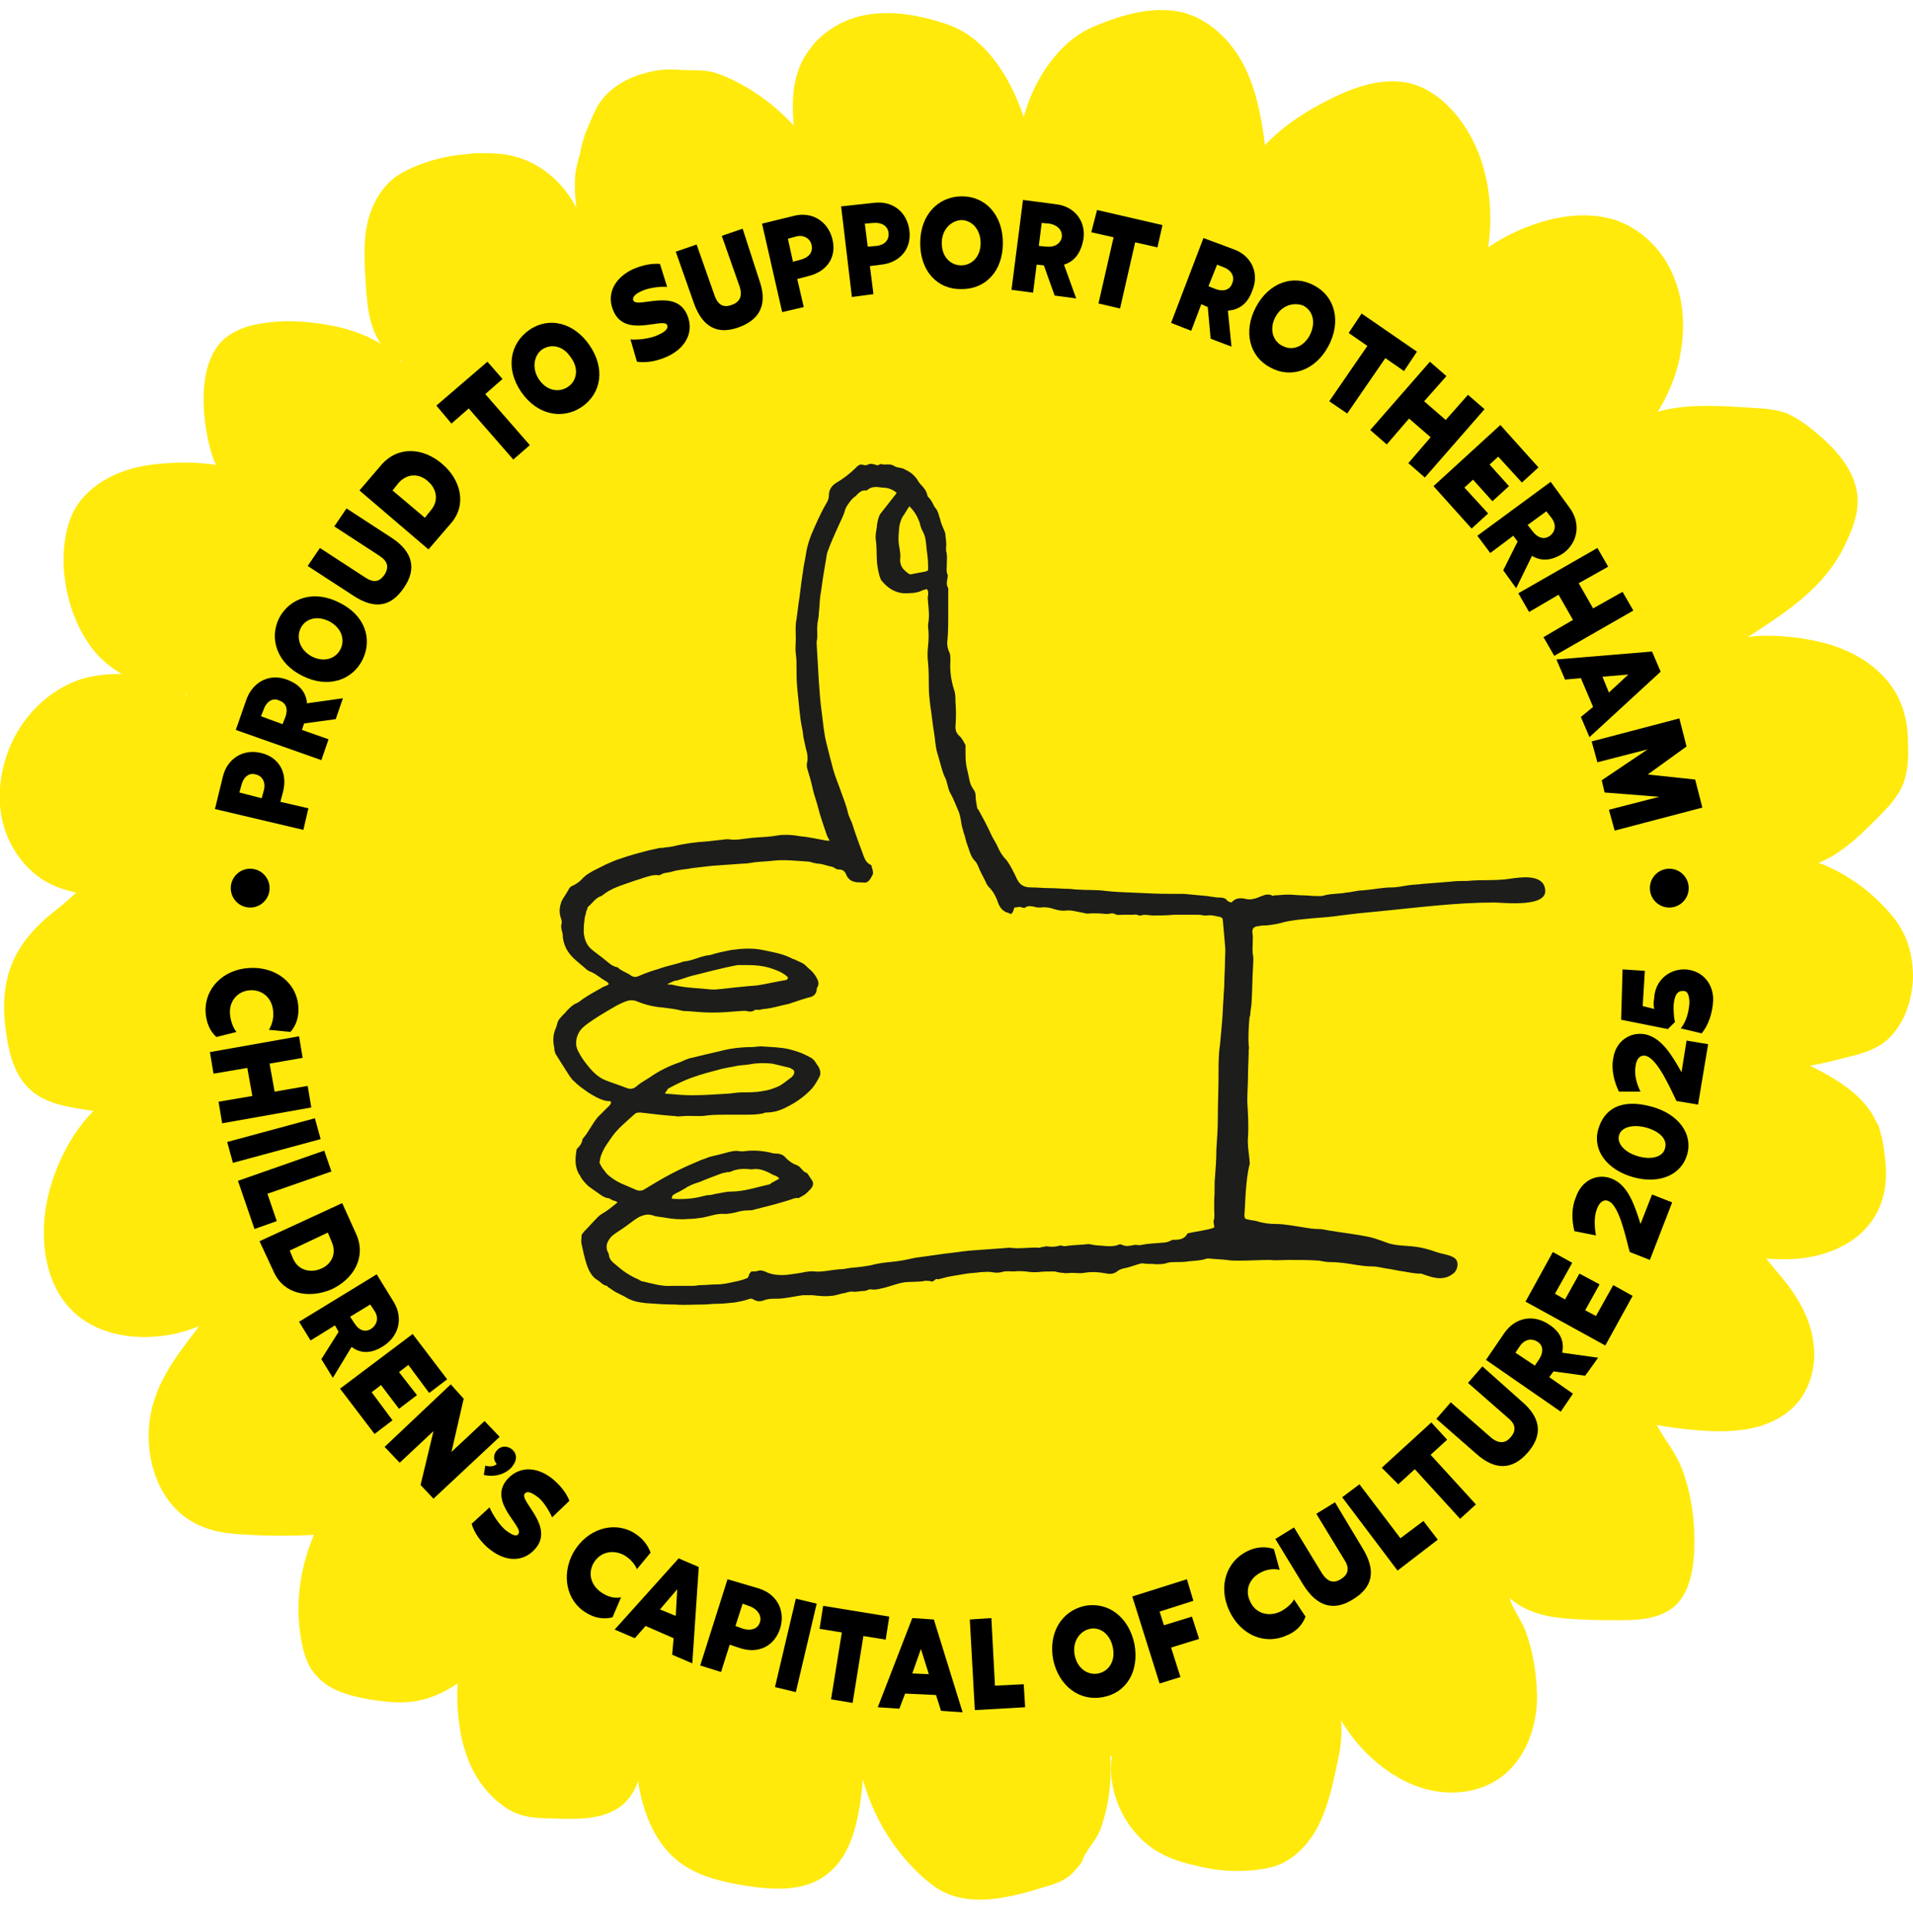 <?xml version="1.0" encoding="utf-8"?>
<!-- Generator: Adobe Illustrator 26.5.0, SVG Export Plug-In . SVG Version: 6.00 Build 0)  -->
<svg version="1.1" id="Layer_2_00000055676848613773464300000016378606585810429090_"
	 xmlns="http://www.w3.org/2000/svg" xmlns:xlink="http://www.w3.org/1999/xlink" x="0px" y="0px" viewBox="0 0 266.1 268.7"
	 style="enable-background:new 0 0 266.1 268.7;" xml:space="preserve">
<style type="text/css">
	.st0{fill:#FFEA0C;}
	.st1{enable-background:new    ;}
	.st2{fill:#1D1D1B;}
</style>
<g id="Layer_1-2">
	<g>
		<g>
			<path class="st0" d="M81.1,19.6c0.1-0.3,0.2-0.7,0.3-1c0.9-2,1.4-3.9,3-5.5c1.5-1.5,3.5-2.5,5.6-3c1.4-0.4,2.9-0.5,4.3-0.4
				s2.8,0,4.2,0.2c1.2,0.2,2.3,0.7,3.4,1.2c5.8,2.8,10.6,7.7,13.4,13.6c0.5,1,0.9,2,0.8,3.1c-0.1,1.4-0.9,2.6-1.7,3.7
				c-1.2,1.7-2.6,3.5-4.5,4.4c-1.7,0.8-3.6,1-5.4,1.1c-4.1,0.3-8.3,0.6-12.4,0.8c-2.4,0.2-6,1-8.2-0.4s-3.1-5.2-3.6-7.7
				C80,28,79.9,26.2,80,24.5c0.1-1.1,0.4-2.2,0.7-3.2C80.8,20.8,80.9,20.2,81.1,19.6L81.1,19.6z"/>
			<path class="st0" d="M112.1,7.6c0.6-0.9,1.2-1.7,2.1-2.5c1.7-1.5,3.9-2.6,6.1-3c3.7-0.7,7.6,0,11.2,1.2
				c5.4,1.7,8.8,7.1,10.7,12.4c1.6,4.5,2.4,9.9-0.5,13.6c-2.9,3.8-8.3,4.3-13.1,4.2c-2.4-0.1-4.7-0.3-7.1-0.6
				c-4.9-0.7-8.9-2.5-9.9-7.7C110.7,19.3,108.9,12.7,112.1,7.6L112.1,7.6z"/>
			<path class="st0" d="M150.9,4.3c1.3-0.7,2.7-1.2,4.1-1.7c3-1,6.3-1.6,9.4-0.9c3.6,0.9,6.5,3.6,8.3,6.8s2.6,6.9,3.1,10.5
				c0.6,3.9,0.6,8.4-2.3,11.1c-1.9,1.8-4.8,2.3-7.4,2.5c-3.6,0.3-7.3,0.4-10.9,0.3c-5.5-0.3-13.1-4.6-13.4-10.8
				C141.3,15.6,145.3,7.4,150.9,4.3L150.9,4.3z"/>
			<path class="st0" d="M175.3,20.9c2.7-3.1,6.2-5.4,9.9-7.2c3.4-1.7,7.3-3,11-2.1c2.7,0.7,5,2.6,6.7,4.8c3.1,4,4.4,9,4.4,14
				s-1.4,9.9-3.4,14.5c-0.4,0.8-0.8,1.6-1.4,2.2c-0.6,0.5-1.3,0.8-2,1.1c-2.2,0.9-4.4,1.8-6.8,2.2c-4.6,0.7-9.3-0.8-13-3.5
				c-3.8-2.7-6.7-6.4-9-10.3C168.6,31.3,171.5,25.1,175.3,20.9L175.3,20.9z"/>
			<path class="st0" d="M214,31c3.4-1.1,7.2-1.5,10.7-0.4c3.8,1.3,6.8,4.4,8.2,8.1c1.5,3.7,1.5,7.9,0.6,11.7
				c-1.6,6.5-6.1,12.4-12.2,15.2c-6.1,2.8-13.7,2.2-19.2-1.7c-2.1-1.5-3.8-3.4-5.2-5.5c-1.1-1.6-2-3.3-2.5-5.2
				c-0.7-2.7-0.4-6.1,1.2-8.5c1.1-1.7,3-2.6,4.4-4.1C203.9,36.3,208.3,32.8,214,31L214,31z"/>
			<path class="st0" d="M243.6,56.7c1.7,0.1,3.4,0.2,5,0.8c1.1,0.5,2.2,1.2,3.2,2c3.3,2.6,6.6,6,6.6,10.2c0,1.9-0.7,3.8-1.5,5.5
				c-2.5,5.7-7.1,9-12.1,12.3c-2.6,1.8-5.3,3-8.5,2.9c-3.1,0-6.5-0.5-8.8-2.6c-1.7-1.6-2.6-3.8-3.4-6c-0.7-1.9-1.4-3.8-1.8-5.7
				c-0.9-4.7,0.3-12.5,3.8-16.2C230,55.6,238.3,56.4,243.6,56.7L243.6,56.7z"/>
			<path class="st0" d="M252.9,89.2c5.1,1.1,10,4.2,11.7,9.1c0.6,1.6,0.8,3.4,0.8,5.1c0.1,1.9,0,3.9-0.7,5.7
				c-0.8,1.9-2.3,3.4-3.7,4.8c-2.6,2.6-5.5,5.4-9,6.4c-1.7,0.5-3.5,0.6-5.3,0.8c-3.8,0.2-8,0.3-10.8-2.2c-2.2-1.9-3-5-3.4-7.9
				c-0.7-4.8-0.8-9.7-0.3-14.5c0.4-3.2,4.2-5.5,7-6.8C242.8,87.8,248.9,88.3,252.9,89.2L252.9,89.2z"/>
			<path class="st0" d="M261.5,125.5c1.2,1.2,2.4,2.5,3.2,4.1c1,1.9,1.4,4.1,1.4,6.3c-0.1,3.6-1.5,7.2-4.2,9.2
				c-1.5,1-3.2,1.5-4.9,1.9c-3.5,0.9-7.2,1.9-10.8,1.2c-5.8-1.1-10.3-6.3-12.7-12.2c-1.1-2.7-1.8-5.8-1.1-8.7c0.7-3,2.9-5.5,5.4-6.8
				C245.8,116.4,255.4,119.4,261.5,125.5L261.5,125.5z"/>
			<path class="st0" d="M261.5,157.2c0.3,1,0.5,2,0.6,3c0.3,2,0.4,4-0.1,6c-1.6,6.4-8,8.9-13.6,8.9c-2.3,0-4.6-0.1-6.7-1
				c-3.1-1.3-5.4-4-7.1-7c-1.6-2.8-2.8-6-2.6-9.3c0.4-6.4,7.2-13.6,13.6-12.6c2,0.3,4,1.9,5.8,2.8c3.8,1.9,7.8,4.1,9.6,8
				C261.2,156.3,261.4,156.7,261.5,157.2L261.5,157.2z"/>
			<path class="st0" d="M252.3,187.2c0.3,2.8-0.5,5.8-2.3,7.9c-1.8,2.1-4.6,3.3-7.4,3.7s-5.6,0.2-8.4-0.1c-2.4-0.3-4.7-0.6-7-1.4
				s-4.3-2.3-5.4-4.4c-1.2-2.1-1.2-4.6-1.2-7.1c0-2.8,0.2-5.7,1.4-8.2c2.4-5,9.4-8.6,14.9-8.6c4.8,0,7.7,4.9,10.5,8.1
				C249.9,180,252,183.4,252.3,187.2L252.3,187.2z"/>
			<path class="st0" d="M235.6,216.6c-0.2,2.4-0.8,5-2.5,6.6c-1.9,1.8-4.8,2.1-7.5,2.1c-1.8,0-3.7,0-5.5-0.1c-3-0.1-6.1-0.4-8.6-1.9
				c-5-2.9-6.5-9.6-5.4-15.3c0.3-1.4,0.7-2.9,1.6-4.1c1.6-2.3,4.5-3.7,7.1-4.2c2.9-0.6,5.5-2.1,8.2-3.1c1.6-0.6,3.3-1.1,4.8-0.7
				c2.2,0.7,2.7,2.6,3.9,4.3c1,1.5,1.9,2.9,2.5,4.7C235.5,208.7,235.9,212.8,235.6,216.6z"/>
			<path class="st0" d="M213.8,235.5c0.1,4.4-1.5,9.1-5.1,11.7c-2.8,2-6.5,2.5-9.9,1.7s-6.4-2.8-8.8-5.2c-1.2-1.2-2.2-2.5-3.1-3.9
				c-1-1.6-1.8-2-3.2-3.1c-0.5-0.4-1-0.8-1.2-1.3c-0.2-0.4-0.1-0.9-0.1-1.3c0.1-1.2,0.3-2.4,1-3.4c0.5-0.7,1.2-1.2,1.5-2
				s0.2-1.7,0.6-2.5c0.8-1.8,2-3.5,3.6-4.7c2-1.4,4.3-2.1,6.7-2.4c2.4-0.3,5,0.1,7.3-0.5c0.9-0.2,1.8-0.6,2.7-0.7
				c0.5-0.1,1-0.1,1.5,0.1c0.3,0.1,0.5,0.3,0.8,0.6c1.4,1.4,1.5,2.8,2.2,4.5c0.6,1.3,1.4,2.4,1.9,3.7
				C213.2,229.5,213.7,232.5,213.8,235.5z"/>
			<path class="st0" d="M66.7,21.3c-0.4,0-0.9,0-1.4,0.1c-3.2,0.2-6.7,1.1-9.5,2.7c-2.5,1.4-4.1,4.2-4.7,7s-0.4,5.8-0.2,8.7
				c0.2,3.2,0.6,6.6,2.8,8.9c2.3,2.4,6.1,2.8,9.5,3c3.1,0.2,6.5,0.3,8.9-1.6c1.2-1,1.6-2.4,2.6-3.4c1.2-1.2,2.9-1.5,4.2-2.7
				c3.6-3.4,3.4-10.2,1.6-14.4c-1.8-4.1-5.6-7.4-10.1-8.1C69.2,21.3,67.9,21.3,66.7,21.3L66.7,21.3z"/>
			<path class="st0" d="M47.2,45.5c-3.5-0.8-7-1-9.5-0.7c-1.9,0.2-3.9,0.6-5.5,1.6c-5,2.9-4.2,11.6-2.9,16.2
				c0.3,1.1,0.7,2.1,1.3,3.1c0.7,1.1,1.7,1.9,2.7,2.7c2.2,1.9,4.7,3.8,7.6,4c3.1,0.2,8-1.7,10-4.1c1.8-2.1,2.5-5,3.7-7.5
				c0.8-1.8,2.6-3.8,2.6-5.8C57.4,49.7,52.5,46.8,47.2,45.5L47.2,45.5z"/>
			<path class="st0" d="M19.9,64.8C24.5,64,32.4,63.9,36,67c5.7,4.8,5,15.5,2.1,21.6c-2.1,4.2-6.2,7.7-10.9,8
				c-2.2,0.1-4.3-0.4-6.4-1.1c-2.4-0.8-4.6-2-6.5-3.7c-4.8-4.5-6.8-13.5-4.5-19.7c1.4-3.8,5.3-6.2,9.2-7.1
				C19.4,64.9,19.6,64.9,19.9,64.8L19.9,64.8z"/>
			<path class="st0" d="M4.1,99.4c-1.2,1.4-2.2,3.1-2.9,4.9c-1.2,3.1-1.6,6.5-0.9,9.7s2.6,6.2,5.3,8.1c3.7,2.5,8.5,2.6,13,2.6
				c1.8,0,3.6,0,5.3-0.7c3.1-1.2,4.9-4.4,6.1-7.6c1.4-3.8,2.2-7.9,1.3-11.8c-2.1-8.9-11.7-12.5-19.9-10.2C8.6,95.3,6,97.1,4.1,99.4
				L4.1,99.4z"/>
			<path class="st0" d="M1.3,135c-0.9,2.9-0.9,5.9-0.4,8.9c0.4,2.8,1.2,5.8,3.4,7.7c2,1.8,4.9,2.3,7.5,2.7l6.4,1
				c2.2,0.4,4.6,0.7,6.7-0.1c3.2-1.3,4.7-4.9,5.3-8.3c0.6-3.4,0.1-6.8,0.9-10.1c0.7-3.2-1.5-4.7-3.4-7.1c-1.2-1.5-1.9-3.4-3.1-4.9
				c-1.7-2.2-4.5-3.6-7.3-3.6c-4.2-0.1-6.2,2.7-9.2,5.1C5.1,128.6,2.5,131.3,1.3,135L1.3,135z"/>
			<path class="st0" d="M6.1,171.4c0,3.8,1,7.7,3.6,10.5c3.8,4.1,10.3,4.8,15.7,3.3c3.1-0.9,6.1-2.4,8.3-4.8s3.6-5.6,3.3-8.9
				c-0.2-2.3-1.2-4.5-2.4-6.5c-3.1-5.1-7.7-9.5-13.2-11.9c-3.1-1.3-4.8-2-7.4,0.4c-2.3,2.1-4.1,4.6-5.4,7.4
				C7,164.3,6.1,167.8,6.1,171.4L6.1,171.4z"/>
			<path class="st0" d="M21.1,196c-1.4,6,0.7,13.2,6.2,15.9c2.1,1.1,4.5,1.4,6.9,1.5c3.3,0.2,6.6,0.2,9.9,0c1.8-0.1,3.6-0.3,5.2-1.2
				c3.6-1.9,4.8-6.7,3.9-10.7s-3.5-7.3-6-10.5c-1.7-2.2-3.4-4.3-5.3-6.2c-2-2-4.5-4.1-7.2-5.3s-3.5-0.3-4.9,1.9
				C26.7,186.3,22.5,190,21.1,196L21.1,196z"/>
			<path class="st0" d="M41.8,227.4c0.3,2,0.8,4.1,2.2,5.6c1.8,2.1,4.6,2.8,7.3,3.3c2,0.3,4.1,0.6,6.2,0.3c3.6-0.5,6.7-2.6,9.3-5.1
				c3.4-3.4,5.9-8.2,5.1-13c-0.7-4.1-3.7-7.3-7.3-9.2c-3.9-2-7.3-4.1-11.8-4.5c-1.4-0.1-2.8-0.2-4.1,0.3c-3.2,1.4-4.2,6.1-5.3,9
				C41.7,218.4,41.1,223,41.8,227.4L41.8,227.4z"/>
			<path class="st0" d="M64.4,242.5c0.1,0.2,0.1,0.4,0.2,0.6c0.8,3,2.6,5.9,5.1,7.8c2.7,2.1,5,1.9,8.2,2s6.8,0,9.1-2.3
				c2.1-2.1,2.4-5.3,2.6-8.3c0.2-3.6,0.4-7.4-1.3-10.6c-1.7-3.2-5-5.2-8.4-6.5c-4.4-1.7-10.2-2.2-13.7,1.6
				C62.9,230.3,63.3,238.1,64.4,242.5L64.4,242.5z"/>
			<path class="st0" d="M150.5,258.9c-0.6,0.8-1.3,1.7-2.1,2.2c-0.8,0.6-1.8,0.9-2.8,1.2c-4.8,1.5-10.3,3-14.7,0.6
				c-1.1-0.6-2-1.4-2.9-2.2c-4.7-4.4-7.9-10.5-8.7-17c-0.1-1.1-0.2-2.2,0.2-3.2c0.5-1.3,1.7-2.2,2.8-3c1.7-1.3,3.5-2.6,5.6-2.9
				c1.8-0.3,3.7,0.1,5.5,0.5c4,1,8.1,1.9,12.1,2.9c2.4,0.6,6.1,0.8,7.7,2.8s1.4,5.9,1.1,8.4c-0.2,1.7-0.6,3.4-1.2,5.1
				S150.9,257.4,150.5,258.9L150.5,258.9z"/>
			<path class="st0" d="M114.8,260.8c-3.1,2.3-7.4,2-11.2,1.4c-3-0.5-6.1-1.2-8.6-2.9c-4.7-3.2-6.3-9.4-6.6-15
				c-0.2-4.7,0.6-10.1,4.5-12.9c3.9-2.7,9.2-1.7,13.7-0.1c2.2,0.8,4.4,1.7,6.6,2.7c4.5,2.1,7.8,5.1,7.2,10.2
				C119.7,249.7,119.7,257.3,114.8,260.8L114.8,260.8z"/>
			<path class="st0" d="M165.4,259.2c0.4,0.1,0.9,0.2,1.3,0.3c3.1,0.8,6.8,0.9,9.9,0.2c2.8-0.6,5.1-2.8,6.5-5.3
				c1.4-2.5,2.1-5.4,2.7-8.2c0.7-3.1,1.4-6.5,0-9.3c-1.5-3-5-4.5-8.1-5.7c-2.9-1.1-6.1-2.2-9-1.1c-1.5,0.5-2.2,1.8-3.5,2.5
				c-1.4,0.8-3.3,0.6-4.8,1.3c-4.4,2.2-6.2,8.8-5.8,13.3c0.5,4.5,3.2,8.7,7.2,10.7C163,258.5,164.2,258.9,165.4,259.2L165.4,259.2z"
				/>
		</g>
		<circle class="st0" cx="133.4" cy="132.9" r="113.3"/>
		<g>
			<g class="st1">
				<path d="M31,108c0.6-2.5,2.8-3.9,5.3-3.3c2.5,0.6,3.7,2.7,3.1,5.3l-0.4,1.5l3.9,0.9l-0.7,3l-12.3-2.9L31,108z M33.6,109.1
					l-0.3,1.1l3.1,0.8l0.3-1.1c0.3-1.1-0.2-2-1.1-2.2C34.7,107.4,33.9,108,33.6,109.1z"/>
			</g>
			<g class="st1">
				<path d="M42.7,97.8l5-0.7l-1,2.9l-4.4,0.6l-0.3,0.9l3.7,1.3l-1,2.9l-11.9-4.2l1.5-4.3c0.9-2.4,3.2-3.6,5.6-2.7
					C41.8,95.2,42.6,96.4,42.7,97.8z M36.7,98.6l-0.4,1l3,1.1l0.4-1c0.4-1.1,0.1-2-0.9-2.3C38,97,37.1,97.5,36.7,98.6z"/>
			</g>
			<g class="st1">
				<path d="M42.1,94c-3.5-1.7-4.7-5.1-3.3-8c1.5-2.9,4.9-4,8.4-2.2c3.5,1.7,4.7,5,3.2,8C48.9,94.7,45.5,95.7,42.1,94z M43.4,91.3
					c1.8,0.9,3.4,0.2,4-1.1c0.6-1.3,0.1-2.9-1.6-3.8c-1.8-0.9-3.4-0.3-4,1C41.2,88.7,41.7,90.4,43.4,91.3z"/>
			</g>
			<g class="st1">
				<path d="M54.5,74.8c2.9,1.9,3.5,4.3,1.7,6.9c-1.8,2.7-4.1,3.1-7.1,1.1l-6.3-4.1l1.7-2.5l6.3,4.1c1.2,0.8,2,0.6,2.7-0.4
					c0.6-1,0.5-1.8-0.7-2.6l-6.3-4.1l1.7-2.5L54.5,74.8z"/>
			</g>
			<g class="st1">
				<path d="M62.7,72.8l-3.1,3.6L50,68.2l3-3.5c2.3-2.7,5.8-2.5,8.5-0.2C64.1,66.7,65,70.2,62.7,72.8z M59.1,72l0.8-1
					c1.3-1.5,0.7-3.2-0.4-4.1c-1.1-1-2.8-1.2-4.1,0.3l-0.8,1L59.1,72z"/>
			</g>
			<g class="st1">
				<path d="M60.7,56.4l7.1-6.1l2.1,2.4l-2.4,2.1l6.2,7.1l-2.3,2l-6.2-7.1l-2.4,2.1L60.7,56.4z"/>
			</g>
			<g class="st1">
				<path d="M72.5,54.5c-2.2-3.2-1.6-6.7,1.1-8.6c2.7-1.9,6.2-1.1,8.4,2.1c2.2,3.2,1.7,6.7-1.1,8.6C78.2,58.4,74.7,57.7,72.5,54.5z
					 M75,52.8c1.1,1.6,2.8,1.8,4,1c1.2-0.8,1.6-2.5,0.4-4.1c-1.1-1.7-2.8-1.9-4-1.1C74.3,49.4,73.9,51.2,75,52.8z"/>
			</g>
			<g class="st1">
				<path d="M87.7,47.2c0.9,0.1,2.9-0.1,4-0.7c0.9-0.4,1.3-0.9,1.1-1.3c-0.5-1.1-5.7,1.8-7.4-1.8c-1.1-2.3-0.1-4.6,2.5-5.9
					c1.3-0.6,2.7-0.9,3.9-0.8l1,3.2c-0.8-0.1-2.6,0.1-3.6,0.6c-0.9,0.4-1.3,0.9-1.1,1.3c0.6,1.1,5.7-1.7,7.4,1.8
					c1.1,2.3,0.1,4.6-2.5,5.9c-1.5,0.7-3,1-4.4,0.8L87.7,47.2z"/>
			</g>
			<g class="st1">
				<path d="M105.6,38.9c1.2,3.3,0.2,5.5-2.8,6.6c-3,1.1-5.1,0-6.3-3.4L94,35l2.9-1l2.5,7.1c0.5,1.4,1.3,1.7,2.4,1.3
					c1.1-0.4,1.5-1.2,1.1-2.5l-2.5-7.1l2.9-1L105.6,38.9z"/>
			</g>
			<g class="st1">
				<path d="M110.5,30c2.5-0.6,4.7,0.8,5.3,3.3c0.6,2.5-0.8,4.5-3.4,5.1l-1.5,0.4l0.9,3.9l-3,0.7l-2.8-12.3L110.5,30z M110.7,32.9
					l-1.1,0.3l0.7,3.2l1.1-0.3c1.1-0.3,1.7-1,1.5-2S111.7,32.6,110.7,32.9z"/>
			</g>
			<g class="st1">
				<path d="M121.6,28.2c2.6-0.3,4.6,1.3,4.9,3.9c0.3,2.5-1.3,4.4-3.9,4.7l-1.6,0.2l0.5,3.9l-3,0.4l-1.5-12.6L121.6,28.2z M121.5,31
					l-1.2,0.1l0.4,3.2l1.2-0.1c1.1-0.1,1.8-0.8,1.7-1.8S122.6,30.9,121.5,31z"/>
			</g>
			<g class="st1">
				<path d="M128,33.8c0-3.9,2.5-6.5,5.8-6.5c3.3,0,5.7,2.6,5.7,6.5c0,3.9-2.4,6.4-5.7,6.4C130.4,40.3,128,37.7,128,33.8z M131,33.8
					c0,2,1.3,3.1,2.7,3.1c1.4,0,2.7-1.1,2.7-3.1c0-2-1.3-3.2-2.7-3.2C132.3,30.7,131,31.9,131,33.8z"/>
			</g>
			<g class="st1">
				<path d="M148,36.8l1.7,4.7l-3-0.4l-1.5-4.2l-1-0.1l-0.5,3.9l-3-0.4l1.6-12.5l4.6,0.6c2.6,0.3,4.2,2.4,3.8,4.9
					C150.3,35.4,149.3,36.4,148,36.8z M146,31.1l-1.1-0.1l-0.4,3.2l1.1,0.1c1.1,0.1,1.9-0.4,2.1-1.3C147.8,32,147.1,31.3,146,31.1z"
					/>
			</g>
			<g class="st1">
				<path d="M152.6,29.2l9.1,2.1l-0.7,3.1l-3.1-0.7l-2.1,9.2l-3-0.7l2.1-9.2l-3.1-0.7L152.6,29.2z"/>
			</g>
			<g class="st1">
				<path d="M170.8,43.2l0.5,5l-2.9-1.1l-0.4-4.4l-0.9-0.4l-1.4,3.7l-2.8-1.1l4.5-11.8l4.3,1.6c2.4,0.9,3.5,3.3,2.5,5.7
					C173.5,42.4,172.2,43.1,170.8,43.2z M170.3,37.2l-1-0.4l-1.2,3l1,0.4c1.1,0.4,2,0.1,2.3-0.8C171.8,38.5,171.3,37.6,170.3,37.2z"
					/>
			</g>
			<g class="st1">
				<path d="M174.7,42.7c1.8-3.4,5.2-4.6,8.1-3c2.9,1.5,3.8,5,2,8.4c-1.8,3.4-5.2,4.6-8.1,3C173.8,49.6,172.9,46.1,174.7,42.7z
					 M177.4,44.1c-0.9,1.7-0.3,3.4,1,4c1.3,0.7,2.9,0.2,3.8-1.5c0.9-1.8,0.4-3.4-0.9-4.1C180,42,178.3,42.4,177.4,44.1z"/>
			</g>
			<g class="st1">
				<path d="M189.4,43.6l7.7,5.3l-1.8,2.7l-2.6-1.8l-5.3,7.7l-2.5-1.7l5.3-7.7l-2.6-1.8L189.4,43.6z"/>
			</g>
			<g class="st1">
				<path d="M206.5,56.9l-8.3,9.5l-2.3-2l3.1-3.6l-3-2.6l-3.1,3.6l-2.3-2l8.3-9.5l2.3,2l-3.1,3.5l3,2.6l3.1-3.5L206.5,56.9z"/>
			</g>
			<g class="st1">
				<path d="M207.6,69.7l-2.7-3l-1.2,1.1l3.3,3.6l-2.3,2.1l-5.3-5.9l9.3-8.5L214,65l-2.3,2.1l-3.3-3.6l-1.2,1.1l2.7,3L207.6,69.7z"
					/>
			</g>
			<g class="st1">
				<path d="M213.1,77.3l-2.2,4.5l-1.8-2.5l2-4l-0.6-0.8l-3.2,2.4l-1.8-2.4l10.2-7.5l2.7,3.7c1.5,2.1,1.1,4.7-0.9,6.2
					C215.7,78.1,214.3,78,213.1,77.3z M215.8,72l-0.7-0.9l-2.6,1.9l0.7,0.9c0.7,0.9,1.6,1.2,2.4,0.6C216.4,73.9,216.5,72.9,215.8,72
					z"/>
			</g>
			<g class="st1">
				<path d="M227.2,84.9l-11,6.3l-1.5-2.6l4.1-2.4l-2-3.5l-4.1,2.4l-1.5-2.6l11-6.3l1.5,2.6l-4.1,2.3l2,3.5l4.1-2.3L227.2,84.9z"/>
			</g>
			<g class="st1">
				<path d="M221.6,98.3l-1.7-4l-2.2,0.2l-1.2-2.8l13.3-1.1l1.2,2.8l-9.9,9.1l-1.2-2.8L221.6,98.3z M222.9,94.1l0.9,2.2l2.7-2.5
					L222.9,94.1z"/>
			</g>
			<g class="st1">
				<path d="M223.2,110.2l-0.4-1.7l6.4-4.3l-7,1.8l-0.8-2.9l12.2-3.2l1,3.9l-5.4,3.9l6.6,0.7l1,3.9l-12.2,3.2l-0.8-2.9l7-1.8
					L223.2,110.2z"/>
			</g>
		</g>
		<g class="st1">
			<path d="M30.1,144.2c-0.9-0.8-1.4-2-1.5-3.4c-0.2-3.3,2.4-6,6.1-6.2c3.7-0.2,6.6,2.1,6.8,5.4c0.1,1.4-0.3,2.6-1.1,3.5l-3-0.3
				c0.4-0.6,0.7-1.6,0.6-2.5c-0.1-1.9-1.5-3.1-3.2-3c-1.8,0.1-3,1.6-2.8,3.4c0.1,0.9,0.4,1.8,0.9,2.4L30.1,144.2z"/>
		</g>
		<g class="st1">
			<path d="M43.3,154l-12.4,2.2l-0.5-3l4.7-0.8l-0.7-3.9l-4.7,0.8l-0.5-3l12.4-2.2l0.5,3l-4.6,0.8l0.7,3.9l4.6-0.8L43.3,154z"/>
		</g>
		<g class="st1">
			<path d="M43.8,155.5l0.8,2.9l-12.2,3.3l-0.8-2.9L43.8,155.5z"/>
		</g>
		<g class="st1">
			<path d="M45.1,160l1,2.9l-8.9,3.1l1.3,3.8l-3.1,1.1l-2.3-6.7L45.1,160z"/>
		</g>
		<g class="st1">
			<path d="M38.1,176.9l-2-4.3l11.5-5.3l1.9,4.2c1.5,3.2-0.2,6.3-3.4,7.8C43,180.6,39.5,180,38.1,176.9z M40.3,173.9l0.5,1.2
				c0.8,1.7,2.6,1.9,3.9,1.3c1.4-0.6,2.2-2.1,1.4-3.8l-0.5-1.2L40.3,173.9z"/>
		</g>
		<g class="st1">
			<path d="M48.9,187.3l-2.6,4.3l-1.6-2.6l2.4-3.8l-0.5-0.9l-3.4,2.1l-1.6-2.6l10.8-6.6l2.4,3.9c1.3,2.2,0.7,4.7-1.5,6.1
				C51.4,188.4,50,188.1,48.9,187.3z M52.1,182.3l-0.6-0.9l-2.8,1.7l0.6,0.9c0.6,1,1.5,1.3,2.3,0.8
				C52.5,184.2,52.7,183.2,52.1,182.3z"/>
		</g>
		<g class="st1">
			<path d="M55.5,195.9l-2.5-3.3l-1.3,1l2.9,3.9l-2.5,1.9l-4.8-6.3l10.1-7.6l4.8,6.3l-2.5,1.9l-2.9-3.9l-1.3,1L58,194L55.5,195.9z"
				/>
		</g>
		<g class="st1">
			<path d="M60.3,208.4l-1.8-1.9l1.8-7.5l-4.7,4.4l-2.1-2.2l9.2-8.7l1.8,2l-1.7,7.4l4.6-4.3l2.1,2.2L60.3,208.4z"/>
		</g>
		<g class="st1">
			<path d="M67.5,203.8c0.7,0.2,1.2,0.1,1.6-0.2c-0.5-0.6-0.5-1.3,0-1.9c0.6-0.7,1.5-0.7,2.2-0.1c0.6,0.6,0.7,1.4-0.1,2.4
				c-0.7,0.8-2.1,1.5-3.9,1.1L67.5,203.8z"/>
		</g>
		<g class="st1">
			<path d="M68.1,209.6c0.3,0.8,1.4,2.6,2.4,3.3c0.8,0.6,1.4,0.8,1.6,0.4c0.8-1-4.1-4.3-1.7-7.4c1.6-2,4.1-2.1,6.4-0.3
				c1.1,0.9,2,2,2.4,3.1l-2.4,2.3c-0.3-0.7-1.2-2.3-2.1-2.9c-0.8-0.6-1.4-0.8-1.7-0.4c-0.8,1,4,4.4,1.6,7.5c-1.6,2-4.1,2.1-6.4,0.3
				c-1.3-1-2.2-2.3-2.6-3.6L68.1,209.6z"/>
		</g>
		<g class="st1">
			<path d="M85.2,224.9c-1.2,0.3-2.5,0.1-3.6-0.6c-2.8-1.6-3.6-5.3-1.8-8.5c1.9-3.2,5.5-4.3,8.3-2.7c1.2,0.7,2,1.7,2.4,2.8l-1.9,2.3
				c-0.3-0.7-0.9-1.4-1.7-1.9c-1.6-0.9-3.4-0.5-4.3,1c-0.9,1.5-0.4,3.3,1.3,4.3c0.8,0.5,1.8,0.7,2.5,0.5L85.2,224.9z"/>
		</g>
		<g class="st1">
			<path d="M93.7,227.8l-3.9-1.7l-1.5,1.7l-2.8-1.2l8.9-9.9l2.8,1.2l-0.9,13.4l-2.8-1.2L93.7,227.8z M91.8,223.8l2.2,0.9l0.2-3.7
				L91.8,223.8z"/>
		</g>
		<g class="st1">
			<path d="M105.6,220.9c2.5,0.8,3.7,3.1,2.9,5.6c-0.8,2.4-3,3.5-5.5,2.7l-1.5-0.5l-1.2,3.8l-2.9-0.9l3.8-12L105.6,220.9z
				 M104.4,223.4l-1.1-0.4l-1,3.1l1.1,0.4c1.1,0.3,2,0,2.3-0.9S105.4,223.8,104.4,223.4z"/>
		</g>
		<g class="st1">
			<path d="M110.7,222.3l2.9,0.7l-2.9,12.3l-2.9-0.7L110.7,222.3z"/>
		</g>
		<g class="st1">
			<path d="M114.5,223.3l9.2,1.5l-0.5,3.2l-3.1-0.5l-1.5,9.3l-3-0.5l1.5-9.3l-3.1-0.5L114.5,223.3z"/>
		</g>
		<g class="st1">
			<path d="M130.2,235.7l-4.3-0.2l-0.8,2.1l-3-0.2l4.8-12.4l3,0.2l4,12.9l-3-0.2L130.2,235.7z M126.9,232.7l2.3,0.1l-1.1-3.5
				L126.9,232.7z"/>
		</g>
		<g class="st1">
			<path d="M134.9,225.2l3-0.2l0.5,9.4l4-0.2l0.2,3.2l-7,0.4L134.9,225.2z"/>
		</g>
		<g class="st1">
			<path d="M146.5,230.8c-0.7-3.8,1.2-6.8,4.4-7.5c3.2-0.6,6.1,1.5,6.9,5.3c0.7,3.8-1.1,6.8-4.4,7.4
				C150.2,236.6,147.3,234.5,146.5,230.8z M149.5,230.2c0.4,1.9,1.9,2.8,3.3,2.5c1.4-0.3,2.4-1.7,2-3.6c-0.4-2-1.9-2.9-3.2-2.6
				C150.2,226.8,149.1,228.3,149.5,230.2z"/>
		</g>
		<g class="st1">
			<path d="M166,222.6l-4.7,1.5l0.6,1.9l3.9-1.2l1,3.1l-3.9,1.2l1.3,4.1l-2.9,0.9l-3.8-12.1l7.6-2.4L166,222.6z"/>
		</g>
		<g class="st1">
			<path d="M181.6,224.8c-0.4,1.1-1.3,2.1-2.6,2.6c-3,1.4-6.4,0-8-3.4c-1.6-3.4-0.4-6.9,2.5-8.3c1.2-0.6,2.5-0.7,3.7-0.3l0.8,2.9
				c-0.7-0.2-1.7-0.1-2.5,0.3c-1.7,0.8-2.4,2.5-1.6,4.1c0.7,1.6,2.5,2.2,4.2,1.4c0.8-0.4,1.6-1.1,1.9-1.7L181.6,224.8z"/>
		</g>
		<g class="st1">
			<path d="M189.6,215.4c1.8,3,1.4,5.3-1.4,7c-2.7,1.7-5,1-6.9-2l-3.9-6.4l2.6-1.6l3.9,6.4c0.8,1.2,1.6,1.4,2.6,0.8
				c1-0.6,1.3-1.5,0.5-2.7l-3.9-6.4l2.6-1.6L189.6,215.4z"/>
		</g>
		<g class="st1">
			<path d="M186.7,208.2l2.4-1.8l5.7,7.5l3.2-2.4l2,2.6l-5.6,4.3L186.7,208.2z"/>
		</g>
		<g class="st1">
			<path d="M192.2,204.1l6.9-6.3l2.2,2.4l-2.3,2.1l6.3,6.9l-2.2,2l-6.3-6.9l-2.3,2.1L192.2,204.1z"/>
		</g>
		<g class="st1">
			<path d="M211.7,194.9c2.7,2.3,2.9,4.7,0.8,7.1c-2.1,2.4-4.5,2.5-7.1,0.2l-5.6-4.9l2-2.3l5.6,4.9c1.1,0.9,2,0.8,2.7,0
				c0.8-0.9,0.8-1.8-0.3-2.7l-5.6-4.9l2-2.3L211.7,194.9z"/>
		</g>
		<g class="st1">
			<path d="M217.3,188.1l5,0.7l-1.8,2.5l-4.4-0.6l-0.6,0.8l3.3,2.3l-1.7,2.5l-10.4-7.2l2.6-3.8c1.5-2.1,4-2.6,6.2-1.1
				C217.2,185.3,217.6,186.7,217.3,188.1z M211.4,187.2l-0.6,0.9l2.7,1.8l0.6-0.9c0.6-0.9,0.6-1.9-0.2-2.4
				C213,186,212,186.3,211.4,187.2z"/>
		</g>
		<g class="st1">
			<path d="M222.5,178.6l-2,3.6l1.5,0.8l2.4-4.3l2.7,1.5l-3.8,6.9l-11.1-6.1l3.8-6.9l2.7,1.5l-2.4,4.3l1.4,0.8l2-3.6L222.5,178.6z"
				/>
		</g>
		<g class="st1">
			<path d="M224.2,163.9c2.3,0.9,3.2,3.8,4,6.3l1.6-4.1l2.8,1.1l-3.1,8l-2.8-1.1c-0.5-1.7-1.4-6.5-3-7.1c-0.7-0.3-1.3,0.3-1.6,1.2
				c-0.4,1.1-0.3,2.5-0.1,3.6l-3-0.6c-0.4-1.6-0.4-3.3,0.2-4.7C220,164.1,222.2,163.1,224.2,163.9z"/>
		</g>
		<g class="st1">
			<path d="M229.8,153.9c3.6,1,5.7,3.7,4.9,6.6c-0.8,2.9-3.9,4.2-7.5,3.2c-3.6-1-5.7-3.7-4.9-6.6S225.5,152.7,229.8,153.9z
				 M229,156.8c-1.8-0.5-3.5-0.1-3.8,1.1c-0.3,1.2,0.9,2.4,2.7,2.9c1.8,0.5,3.4,0.1,3.7-1.1C232,158.4,230.8,157.3,229,156.8z"/>
		</g>
		<g class="st1">
			<path d="M228.7,143.8c2.4,0.4,3.9,3,5.2,5.3l0.7-4.4l3,0.5l-1.4,8.4l-3-0.5c-0.8-1.6-2.7-6.1-4.4-6.3c-0.7-0.1-1.2,0.5-1.3,1.5
				c-0.2,1.2,0.2,2.5,0.7,3.5l-3,0c-0.7-1.4-1.1-3.2-0.8-4.6C224.7,144.9,226.6,143.5,228.7,143.8z"/>
		</g>
		<g class="st1">
			<path d="M225.7,134.8l3.1,0.2l-0.3,4.9l1.6,0.4c-0.1-0.5-0.1-1,0-1.5c0.1-2.3,1.9-4.1,4.4-4c2.5,0.2,3.9,2.2,3.8,4.4
				c-0.1,1.6-0.6,3.3-1.6,4.5l-2.9-0.7c0.8-1,1.1-2.3,1.2-3.5c0-0.7-0.1-1.7-0.8-1.7c-1.1-0.1-1.3,1-1.4,2c0,0.7,0,1.6,0.2,2.3l-1,1
				l-6.5-1.3L225.7,134.8z"/>
		</g>
		<path class="st2" d="M171.3,125.5c0.5-0.6,1.2-0.7,2-0.5c0.7,0.2,1.5-0.1,2.2-0.4c0.5-0.2,0.9-0.3,1.4-0.1c0.1,0.1,0.2,0.1,0.4,0
			c0.6,0,1.2-0.1,1.9-0.1s1.3,0.1,2,0.1c0.6,0,1.3,0.1,1.9,0.1c0.3,0,0.6,0,0.8,0c0.9-0.3,1.9-0.3,2.9-0.4c0.4-0.1,0.9-0.1,1.3-0.2
			c0.5-0.1,1.1-0.2,1.6-0.2c1.3-0.1,2.6-0.4,3.9-0.4c0.8,0,1.6-0.2,2.3-0.3c0.7-0.1,1.4-0.1,2.1-0.2c1.2-0.1,2.5-0.2,3.8-0.3
			c0.8-0.1,1.5-0.1,2.3-0.1c2-0.2,4,0,5.9-0.3c1.4-0.2,4.5-0.7,4.9,1.3c0.7,2.8-5.8,2-7.1,2c-5.2,0-10.6,0.7-15.7,1.2
			c-1,0.1-2.1,0.2-3.1,0.3c-0.8,0.1-1.7,0.2-2.5,0.3c-1.3,0.2-2.7,0.3-4,0.4c-1.1,0.1-2.2,0.2-3.3,0.4c-0.6,0.1-1.1,0.3-1.7,0.4
			s-1.2,0.2-1.8,0.2c-0.3,0-0.6,0.1-0.8,0.1c-0.5,0.1-0.7,0.3-0.7,0.8c0.2,1.1-0.1,2.2,0.1,3.3c0.1,0.5,0,1,0,1.5
			c-0.1,1.6-0.1,3.3-0.2,4.9c0,0.6-0.2,1.3-0.2,1.9c0,0.1-0.1,0.2-0.1,0.3c-0.1,1.3-0.2,2.6-0.1,3.9c0,0.2,0.1,0.3,0,0.5
			c0,1.2-0.1,2.4-0.1,3.6c0,1.2-0.1,2.4-0.1,3.7c0.1,1.6,0.2,3.3,0.1,4.9c-0.1,1,0.1,2.1,0.2,3.1c0,0.3,0.1,0.6,0,0.8
			c-0.3,1.2-0.4,2.4-0.5,3.6c-0.1,1.1-0.1,2.2-0.2,3.3c0,0.6,0.1,0.6,0.6,0.7c0.4,0.1,0.7,0.1,1.1,0.2c0.9,0.3,1.8,0.4,2.7,0.4
			c0.7,0,1.4,0.1,2.1,0.2c0.6,0.1,1.3,0.2,1.9,0.3c0.6,0.1,1.2,0.2,1.9,0.2c0.5,0,0.9,0.1,1.4,0.2c1.8,0.3,3.7,0.5,5.6,0.9
			c1,0.2,1.9,0.6,2.8,0.9c1,0.3,2.1,0.3,3.1,0.4c1.2,0.1,2.4,0.4,3.5,0.8c0.8,0.3,2.2,0.4,2.7,1s0.2,1.7-0.5,2.1
			c-1.4,1-2.9,0.4-4.3-0.1c-0.1,0-0.1,0-0.2,0c-0.8,0-1.6-0.2-2.3-0.3c-0.8-0.1-1.5-0.3-2.3-0.4c-0.7-0.1-1.3-0.3-2.1-0.3
			c-0.7,0-1.4-0.1-2.1-0.2c-1.2-0.2-2.4-0.4-3.7-0.4c-0.5,0-1-0.1-1.5-0.2c-1.4-0.1-2.8-0.1-4.2-0.1c-0.9,0-1.8,0.1-2.6,0
			c-1.4,0-2.9,0.1-4.3,0.1c-0.6,0-1.2,0-1.8-0.1c-0.8-0.1-1.6-0.1-2.4-0.2c-0.1,0-0.2,0-0.3,0c-0.8,0.3-1.7,0.3-2.6,0.4
			c-0.6,0.1-1.2,0.1-1.8,0.1c-0.5,0-0.9,0-1.4,0.2c-0.5,0.1-0.9,0.1-1.4,0.1c-0.5-0.1-1,0-1.6-0.1c-0.3-0.1-0.7,0.1-1.1,0.2
			c-0.6,0.2-1.2,0.4-1.8,0.5c-0.3,0.1-0.6,0.2-0.8,0.4c-0.4,0.3-0.9,0.4-1.4,0.3c-1.1-0.2-2.1-0.3-3.2-0.1c-0.6,0.1-1.1,0-1.7,0
			c-0.4,0-0.8,0.1-1.2,0c-0.4,0-0.8-0.1-1.2-0.2c-0.8,0-1.6,0-2.4,0.1c-0.2,0-0.5,0-0.8,0c-0.8-0.1-1.6-0.2-2.4-0.1
			c-0.6,0-1.2-0.1-1.8,0.1c-0.4,0.1-0.9,0.1-1.3,0c-0.6-0.1-1.1,0-1.6,0c-0.6,0.1-1.2,0.1-1.9,0.2c-0.6,0.1-1.2,0.2-1.8,0.3
			c-0.7,0.1-1.5,0.3-2.2,0.5c-0.4-0.2-0.5,0.3-0.9,0.3c-0.3-0.1-0.6-0.1-0.9-0.1c-0.9,0.2-1.9,0.1-2.8,0.2c-0.2,0-0.4,0.1-0.6,0.1
			c-0.8,0.2-1.6,0.5-2.4,0.7c-0.5,0.1-1.1,0.3-1.7,0.2c-0.3-0.1-0.6,0.2-0.9,0.2c-0.6,0-1.2,0.2-1.8,0.1c-0.3,0-0.7,0.1-1,0.2
			c-0.7,0.1-1.3,0.4-2,0.4c-0.8,0.1-1.6,0-2.5-0.1c-0.4,0-0.9,0-1.3,0c-0.8,0.1-1.7,0.3-2.5,0.4c-0.6,0.1-1.2,0.1-1.8,0.1
			c-0.4,0-0.8,0.1-1.1,0.2c-0.5,0.2-1,0.2-1.5-0.1c-0.3-0.2-0.5-0.1-0.8,0c-0.6,0.2-1.2,0.3-1.7,0.4c-0.9,0.1-1.8,0.2-2.7,0.2
			c-0.6,0-1.2,0.1-1.8,0.1c-1.3,0-2.6,0.1-3.9,0c-1.4,0-2.8-0.1-4.1-0.2c-1-0.1-2-0.3-2.9-0.9c-0.4-0.2-0.8-0.4-1.2-0.6
			s-0.7-0.5-1.1-0.7c-0.1-0.1-0.1-0.2-0.2-0.2c-0.6-0.1-0.9-0.6-1.3-0.8c-0.8-0.5-1.2-1.3-1.5-2.2s-0.5-1.9-0.7-2.8
			c-0.1-0.4,0-0.8,0-1.2c0-0.2,0.2-0.3,0.3-0.5c0.7-0.7,1.3-1.4,2-2.1c0.3-0.3,0.7-0.5,1-0.7c0.6-0.4,1.1-0.8,1.7-1.3
			c-0.2-0.2-0.4-0.2-0.7-0.3c-0.2-0.1-0.4-0.3-0.7-0.3c-0.5-0.1-0.9-0.4-1.3-0.7s-0.9-0.6-1.4-1c-0.3-0.3-0.6-0.6-0.8-0.9
			c-0.1-0.1-0.2-0.3-0.3-0.5c-0.8-1.1-0.7-2.4-0.5-3.6c0-0.1,0.1-0.2,0.2-0.3c0.3-0.3,0.5-0.6,0.6-1c0-0.1,0-0.2,0.1-0.3
			c0.8-0.9,1.3-2.1,2.1-3c0.4-0.4,0.9-0.9,1.3-1.3c0.2-0.2,0.5-0.4,0.5-0.8c-0.2-0.1-0.4-0.1-0.6-0.1c-1-0.2-1.8-0.7-2.6-1.2
			c-0.7-0.5-1.3-0.9-1.9-1.5c-0.5-0.4-0.8-1-1.2-1.6c-0.4-0.6-0.8-1.3-1.2-1.9c-0.3-0.4-0.4-0.8-0.4-1.2c-0.2-0.9-0.2-1.8,0.2-2.7
			c0.2-0.4,0.2-1,0.6-1.4c0.3-0.4,0.7-0.7,1-1.1c0.4-0.4,0.8-0.8,1.3-1c0.3-0.1,0.6-0.4,0.9-0.6c0.9-0.6,1.8-1.1,2.7-1.6
			c0.3-0.2,0.7-0.2,0.9-0.5c-0.1-0.1-0.2-0.2-0.3-0.3c-0.8-0.4-1.5-1.1-2.3-1.4c-0.4-0.1-0.7-0.5-1.1-0.8c-0.7-0.6-1.5-1.2-2-2
			c-0.4-0.6-0.6-1.2-0.7-1.9c0-0.2,0-0.5-0.1-0.8c-0.1-0.4-0.2-0.7-0.1-1.1c0.1-0.3,0-0.6-0.1-0.9c-0.2-0.6-0.2-1.3,0-1.9
			c0.1-0.5,0.5-1,0.8-1.5c0.1-0.2,0.2-0.3,0.3-0.5c0.1-0.3,0.4-0.5,0.7-0.6c0.4-0.2,0.8-0.5,1.1-0.8c0.6-0.7,1.4-1.1,2.2-1.5
			c0.4-0.2,0.8-0.4,1.2-0.6c0.7-0.3,1.3-0.6,2-0.8c0.3-0.1,0.6-0.2,0.9-0.3c0.3-0.1,0.7-0.2,1-0.3c1.1-0.3,2.1-0.6,3.2-0.8
			c0.3-0.1,0.6-0.1,0.8-0.1c0.5-0.1,0.9-0.1,1.4-0.2c1.6-0.4,3.2-0.6,4.8-0.7c0.9-0.1,1.8-0.2,2.7-0.3c0.1,0,0.1,0,0.2,0
			c1.1,0.2,2.3-0.1,3.4-0.2s2.2-0.1,3.3-0.3c1.1-0.2,2.3-0.1,3.4,0.1c1.2,0.1,2.4,0.4,3.6,0.6c0.1,0,0.2,0,0.4,0
			c-0.2-0.4-0.4-0.7-0.5-1.1c-0.4-1.2-0.8-2.3-1.1-3.5c-0.2-0.8-0.5-1.6-0.7-2.4c-0.2-1-0.5-2-0.8-3c-0.1-0.3-0.1-0.7,0-1
			c0.1-0.6,0-1.2-0.2-1.8c-0.1-0.5-0.2-0.9-0.3-1.4c-0.1-0.4-0.1-0.9-0.2-1.3c-0.2-0.9-0.3-1.8-0.4-2.7c-0.1-1-0.2-2-0.3-3
			c-0.1-1-0.1-1.9-0.1-2.9c0-0.6,0-1.2-0.1-1.9c-0.1-0.7,0-1.4,0-2.1c0-0.9-0.1-1.8,0.1-2.7c0.1-0.8,0.2-1.6,0.3-2.3
			c0.2-1.2,0.3-2.4,0.5-3.7c0-0.2,0.1-0.4,0.1-0.7c0.1-0.8,0.3-1.6,0.4-2.3c0.2-1.4,0.7-2.7,1.3-4c0.5-1.1,1-2.2,1.6-3.2
			c0.2-0.3,0.3-0.7,0.3-1c0-0.8,0.4-1.4,1.1-1.8c1-0.6,1.9-1.3,2.7-2.1c0.2-0.2,0.3-0.3,0.6-0.4c0.3,0,0.5,0.1,0.7,0.1
			s0.5-0.2,0.7-0.2c0.3,0,0.6,0.1,0.9,0.2c0.3,0,0.5-0.3,0.8-0.1h0.1c0.5,0,1-0.1,1.5,0.2c0.4,0.3,1.1,0.2,1.5,0.5
			c0.7,0.3,1.3,0.8,1.7,1.4c0.1,0.2,0.3,0.5,0.5,0.7c0.4,0.4,0.8,0.9,0.9,1.5c0,0.1,0.1,0.2,0.2,0.3c0.3,0.3,0.5,0.7,0.7,1.1
			c0,0.1,0.1,0.1,0.1,0.2c0.5,0.5,0.6,1.2,0.8,1.8c0.1,0.5,0.4,1.1,0.6,1.6c0,0.1,0.1,0.2,0.1,0.3c0,0.6,0.2,1.2,0.1,1.9
			c0,0.2,0,0.3,0,0.5c0.2,0.6,0.1,1.2,0.1,1.9c0,0.5-0.1,0.9,0.1,1.4c0.1,0.1,0,0.3,0,0.5c-0.1,0.5-0.2,0.9,0.1,1.4
			c0,0.1,0,0.2,0,0.3c0,1.1,0,2.3,0,3.4s0,2.3-0.1,3.4c-0.1,0.7,0,1.3,0.3,1.9c0.1,0.3,0.1,0.7,0.1,1.1c-0.1,1.4,0.1,2.7,0.5,4
			c0.2,0.5,0.2,1,0.2,1.6c0.1,1.2,0.1,2.4,0,3.6c0,0.4,0.1,0.8,0.5,1.2c0.4,0.3,0.6,0.8,0.9,1.3c0,0.5,0,0.9,0,1.4
			c0,0.8,0.1,1.6,0.3,2.3c0.1,0.5,0.2,0.9,0.3,1.4c0.1,0.4,0.3,0.8,0.6,1.2c0.1,0.2,0.2,0.4,0.2,0.7c0,0.5,0.1,1.1,0.2,1.6
			c0,0.2,0.1,0.3,0.2,0.4c0.6,1.1,1.2,2.2,1.7,3.3c0.3,0.7,0.7,1.2,1,1.9c0.3,0.7,0.7,1.3,1.2,1.8c0.6,0.8,1,1.7,1.4,2.5
			c0,0.1,0.1,0.2,0.1,0.2c0.4,0.8,1,1.1,1.9,1.1s1.7,0.1,2.6,0.1c0.9,0,1.8,0.1,2.6,0.1c0.4,0,0.9,0.1,1.3,0.1c1.3,0.1,2.6,0,4,0.2
			c1.8,0.2,3.6,0.2,5.4,0.3c1.7,0.1,3.3,0.1,5,0.1c0.1,0,0.2,0,0.4,0c1.1,0.1,2.1,0.2,3.2,0.3c0.2,0,0.5,0.1,0.7,0.1
			s0.5,0.1,0.8,0.1c0.4,0,0.9,0,1.2,0.3C170.8,125.4,171,125.4,171.3,125.5L171.3,125.5z M140.6,127.1c-0.2-0.1-0.4-0.2-0.5-0.2
			c-0.6-0.2-1-0.7-1.2-1.2c-0.3-0.9-0.7-1.7-1.3-2.3c-0.2-0.2-0.4-0.5-0.5-0.8c-0.4-0.8-0.8-1.5-1.1-2.3c-0.1-0.2-0.2-0.4-0.4-0.6
			c-0.4-0.4-0.6-0.9-0.8-1.5c-0.1-0.4-0.3-0.8-0.4-1.2c-0.2-0.9-0.6-1.8-0.7-2.7c-0.1-0.6-0.2-1.2-0.5-1.8c-0.3-0.7-0.6-1.5-1-2.2
			s-0.4-1.6-0.8-2.3c-0.4-0.9-0.6-1.9-0.9-2.9c-0.4-1.1-0.4-2.3-0.6-3.4c-0.2-1.2-0.3-2.4-0.5-3.6c-0.1-0.9-0.2-1.8-0.2-2.6
			c0-1.1,0-2.2-0.1-3.3c-0.1-0.8-0.1-1.6,0-2.4c0.1-0.9,0.1-1.8,0-2.6c0-0.1,0-0.2,0-0.4c0.2-1,0.1-2,0-3c0-0.3-0.1-0.7,0-1
			c0-0.3,0.1-0.6-0.2-0.9c-0.2,0.1-0.4,0.1-0.6,0.2c-0.8,0.4-1.7,0.4-2.6,0.4c-1.3-0.1-2.3-0.8-3.1-1.8c-0.1-0.1-0.1-0.2-0.1-0.2
			c-0.3-0.7-0.4-1.5-0.5-2.2c-0.1-1.1,0-2.3-0.2-3.4c0-0.1,0-0.2,0-0.3c0-0.6,0.2-1.2,0.2-1.7c0.1-0.5,0.2-1.1,0.5-1.5
			c0.7-0.9,1.5-1.9,2.2-2.8c0-0.1,0-0.1,0-0.1c-0.6-0.5-1.3-0.7-2-0.7c-0.7-0.1-1.4-0.2-2,0.3c-0.1,0.1-0.2,0.1-0.2,0.1
			c-0.7-0.1-1.1,0.4-1.5,0.8c-0.3,0.2-0.6,0.5-0.8,0.8c-0.3,0.4-0.6,0.8-0.7,1.3c-0.2,0.7-0.6,1.4-0.9,2.1c-0.5,1.1-1,2.2-1.4,3.3
			c-0.2,0.4-0.2,0.8-0.3,1.3c-0.1,0.6-0.2,1.2-0.3,1.8c-0.2,1.1-0.3,2.2-0.5,3.3c-0.1,0.8-0.1,1.6-0.2,2.4c0,0.6-0.2,1.1-0.2,1.7
			c-0.1,0.7,0.1,1.4-0.1,2.2c0,0.1,0,0.2,0,0.3c0.1,1.7,0.2,3.4,0.3,5.2c0.1,1.4,0.2,2.9,0.4,4.3c0.2,1.5,0.3,3,0.7,4.5
			c0.3,1.2,0.6,2.4,0.9,3.5s0.8,2.2,1.2,3.4c0.3,0.8,0.6,1.6,0.8,2.4c0.1,0.6,0.4,1.1,0.6,1.6c0.5,1.6,1.1,3.2,1.7,4.8
			c0.2,0.5,0.5,0.9,1,1.1c0.1,0.3,0.1,0.5,0.2,0.7c0,0.2,0.1,0.4,0,0.6c-0.2,0.4-0.4,0.8-0.7,1c-0.2,0.2-0.7,0.1-1,0.1
			c-0.1,0-0.1,0-0.2,0c-0.8,0-1.5-0.3-1.8-1.1c-0.2-0.5-0.5-0.7-1.1-0.7c-0.2,0-0.3-0.1-0.5-0.2s-0.3-0.2-0.5-0.2
			c-0.6-0.1-1.2-0.4-1.8-0.4c-0.2,0-0.4-0.1-0.6-0.1c-0.3-0.1-0.6-0.2-0.9-0.2c-1.6-0.1-3.3-0.3-4.9-0.1c-0.8,0.1-1.6,0.1-2.4,0.2
			c-0.6,0.1-1.2,0.2-1.8,0.2c-1.4,0.1-2.8,0.2-4.2,0.3c-0.9,0.1-1.8,0.2-2.6,0.3c-1,0.2-1.9,0.2-2.9,0.5c-0.6,0.2-1.2,0.1-1.7,0.5
			c0,0-0.1,0-0.2,0c-0.8-0.1-1.5,0.2-2.2,0.4c-0.5,0.2-1,0.3-1.5,0.5c-1.4,0.5-2.9,0.9-4.1,1.9c-0.1,0.1-0.2,0.1-0.2,0.1
			c-0.8,0.3-1.2,1-1.8,1.5c-0.1,0.1-0.1,0.2-0.1,0.3c-0.1,0.2-0.2,0.4-0.2,0.6c-0.1,0.3-0.2,0.7-0.2,1c-0.1,0.6-0.1,1.1-0.1,1.7
			c0.1,0.9,0.4,1.8,1.2,2.4c0.6,0.5,1.2,0.9,1.8,1.4c0.5,0.4,1,0.9,1.7,1c0.5,0.5,1.2,0.7,1.8,1.1c0.4,0.3,0.8,0.3,1.2,0.1
			c0.9-0.4,1.8-0.7,2.8-1c1.1-0.4,2.3-0.6,3.4-1c1.3-0.1,2.4-0.8,3.7-0.9c0.9-0.3,1.9-0.5,2.9-0.7c1.5-0.2,2.9-0.3,4.4,0
			c1.4,0.3,2.8,0.5,4.1,1.2c0.2,0.1,0.4,0.1,0.5,0.2c0.4,0.2,1,0.4,1.3,0.7c0.5,0.5,1.1,0.9,1.5,1.6c0.3,0.5,0.5,0.9,0.2,1.5
			c-0.1,0.1-0.1,0.2-0.1,0.4c-0.1,0.6-0.5,0.9-1.1,1c-0.3,0.1-0.7,0.2-1,0.3c-0.6,0.2-1.2,0.4-1.8,0.6c-1.1,0.2-2.2,0.6-3.4,0.7
			c-0.3,0-0.7,0.2-1,0.1c-0.1,0-0.3,0-0.4,0.1c-0.3,0.2-0.6,0.2-1,0.1c-0.4-0.1-0.8,0-1.1,0c-1.2,0.1-2.4,0.2-3.7,0.2
			c-1.1,0-2.3-0.1-3.4-0.2c-0.3,0-0.7,0-1-0.1c-0.8-0.2-1.7-0.3-2.5-0.4c-1.3-0.1-2.5-0.4-3.7-0.9c-0.6-0.2-1.1-0.1-1.6,0.1
			c-0.5,0.2-1.1,0.5-1.6,0.8c-1.2,0.7-2.4,1.4-3.5,2.2c-0.4,0.3-0.8,0.6-1.1,1c-0.6,0.9-0.8,2-0.2,3c0.3,0.6,0.7,1.2,1.2,1.8
			c0.7,0.9,1.5,1.7,2.5,2.1c1,0.4,2,0.7,3,1.1c0.5,0.2,1,0.1,1.4-0.3c0.6-0.5,1.2-0.8,1.8-1.2c1.3-0.9,2.7-1.6,4.2-2.1
			c0.5-0.2,1-0.5,1.6-0.6c1.2-0.3,2.5-0.6,3.8-0.9c1.5-0.4,3-0.6,4.5-0.6c0.5,0,0.9-0.1,1.4-0.1c1.3,0.1,2.6,0.1,3.9,0.4
			c1.2,0.3,2.2,0.7,3.2,1.3c0.1,0.1,0.2,0.2,0.3,0.3c0.2,0.3,0.4,0.6,0.6,0.9c0.2,0.4,0.3,0.9,0.1,1.3c-0.3,0.6-0.6,1.1-1,1.6
			c-0.9,1-2.1,1.9-3.3,2.5c-0.9,0.5-1.9,0.9-3.1,0.9c-0.1,0-0.2,0-0.4,0.1c-0.8,0.2-1.7,0.2-2.5,0.2c-0.6,0-1.2,0-1.8,0
			c-0.2,0-0.5,0-0.8,0c-0.9,0-1.8,0-2.7,0.1c-1.1,0.2-2.3,0-3.4,0.1c-0.3,0-0.7,0.1-1,0c-1.6-0.1-3.2-0.3-4.9-0.5
			c-0.3,0-0.6,0-0.8,0.2c-1.2,1.1-2.5,2.1-3.4,3.5c-0.7,1-1.4,2-1.5,3.3c0.2,0.4,0.4,0.8,0.7,1.1c0.1,0.2,0.3,0.4,0.5,0.6
			c0.6,0.5,1.2,0.9,1.9,1.2s1.4,0.6,2.1,0.9c0.3,0.1,0.7,0.1,1-0.1c0.5-0.3,1-0.6,1.5-0.9c2-1.2,4-2.2,6.2-3.1
			c0.4-0.2,0.9-0.3,1.3-0.5c0.7-0.2,1.3-0.3,2-0.5c0.8-0.2,1.6-0.5,2.4-0.3c0.1,0,0.2,0,0.4,0c1.3-0.2,2.6-0.1,3.9,0.2
			c0.2,0.1,0.4,0.1,0.6,0.1c0.6,0,1.1,0.2,1.4,0.6c0.4,0.4,0.9,0.8,1.5,1s0.8,0.9,1.4,1.1c0.1,0,0.1,0.1,0.2,0.2
			c0.2,0.3,0.4,0.6,0.6,0.9c0.2,0.4,0.1,0.7-0.2,1.1c-0.2,0.2-0.4,0.4-0.6,0.6c-0.3,0.3-0.8,0.5-1.1,0.7c-0.5-0.1-1,0.2-1.4,0.3
			c-1.6,0.5-3.2,0.9-4.8,1.3c-0.2,0.1-0.5,0.1-0.7,0.1c-0.7,0-1.3,0.1-1.9,0.3c-0.5,0.1-1,0.2-1.5,0.2c-1-0.1-2,0.3-3,0.5
			c-0.7,0.1-1.4,0.2-2.1,0.2c-1.1,0.1-2.2,0-3.3-0.2c-0.5-0.1-1.1-0.1-1.6-0.3c-0.6-0.2-1.1-0.1-1.6,0.1c-0.3,0.1-0.6,0.3-0.9,0.5
			c-0.8,0.6-1.6,1.2-2.4,1.7c-0.3,0.2-0.6,0.4-0.9,0.7c-0.5,0.6-0.8,1.2-0.5,2c0.1,0.1,0.1,0.3,0.2,0.4c0,0.7,0.5,1.1,1,1.5
			c0.9,0.8,1.9,1.5,3.1,2c0.2,0.1,0.4,0.3,0.7,0.3c1.3,0.3,2.6,0.7,3.9,0.6c1,0,2.1,0,3.1,0c0.3,0,0.6-0.1,0.9-0.1
			c0.8,0,1.5-0.1,2.3-0.1c0.9,0,1.7-0.2,2.6-0.4c0.6-0.1,1.2-0.3,1.7-0.5c0.1-0.2,0.2-0.3,0.2-0.5c0.1-0.1,0.2-0.3,0.3-0.4
			c0.4,0,0.7,0,1-0.1s0.6,0,0.9,0.1c0.8,0.4,1.6,0.5,2.4,0.5c0.6,0,1.2-0.1,1.9-0.2c0.9-0.1,1.7-0.4,2.6-0.3
			c1.1,0.1,2.2-0.2,3.4-0.3c0.5,0,1.1-0.1,1.6-0.2c1.1-0.1,2.3-0.2,3.4-0.5c0.9-0.2,1.9-0.3,2.9-0.4c0.9-0.1,1.8-0.3,2.7-0.5
			c1.4-0.2,2.9-0.4,4.3-0.6c1.1-0.1,2.2-0.3,3.3-0.4c1.4-0.1,2.8-0.2,4.1-0.3c0.5,0,1-0.1,1.5-0.1c1.4,0.2,2.7-0.1,4.1,0
			c0.1,0,0.2-0.1,0.4-0.1s0.4-0.1,0.6-0.1c0.6,0.1,1.2,0.1,1.8-0.1c0.1,0,0.2,0,0.3,0c0.4,0.2,0.7,0,1.1,0c0.9-0.1,1.7-0.1,2.5-0.2
			c0.1,0,0.1,0,0.2,0c0.5,0.1,1.1,0.2,1.6,0.2c0.9,0.1,1.9,0.2,2.7-0.2c0.8,0.3,0.8,0.3,1.5,0.2c0.2,0,0.4-0.1,0.6-0.1
			c0.3,0,0.6,0.1,0.9,0c1-0.2,1.9-0.2,2.9-0.3c0.4,0,0.8-0.1,1.2-0.3c0.1-0.1,0.3-0.1,0.4-0.1c0.8,0,1.5-0.1,1.9-0.9
			c1.3-0.3,2.6-0.4,3.7-0.8c0-0.4-0.1-0.7-0.1-0.9c0.2-0.5,0.1-1,0.1-1.5s0-1,0-1.5c0.1-1,0-2,0.1-3c0.1-1.3,0.2-2.6,0.2-4
			c0.1-1.4,0.2-2.9,0.2-4.3c0-2,0.1-4,0.1-6.1c0-1.4,0-2.8,0.2-4.1c0.1-1.1,0.2-2.2,0.3-3.3s0.1-2.2,0.2-3.3c0-0.6,0.1-1.2,0.1-1.8
			c0-1.1,0.1-2.2,0.1-3.3c0-0.7,0.1-1.4,0-2.2c-0.1-1.1-0.2-2.2-0.3-3.4c0-0.3-0.1-0.4-0.4-0.5c-0.6-0.1-1.1-0.3-1.8-0.2
			c-0.1,0-0.3,0-0.5,0c-0.3-0.1-0.7-0.1-1-0.1c-0.7,0-1.4,0-2.2,0c-0.3,0-0.6,0-0.9,0c-1,0.1-1.9,0.1-2.9,0.1c-0.6,0-1.1-0.2-1.7,0
			c-0.1,0-0.2,0-0.3,0c-0.3-0.2-0.6-0.1-0.9-0.1c-0.4,0-0.9,0-1.3,0c-0.4,0-0.8,0.1-1.1-0.1c-0.4-0.2-0.8,0-1.2,0
			c-0.7-0.1-1.4-0.1-2-0.1c-0.3,0-0.6,0.1-0.9,0c-0.5-0.1-1-0.2-1.5-0.3c-0.4-0.1-0.8-0.1-1.1-0.1c-0.6,0.1-1.2,0-1.8-0.2
			s-1.2-0.3-1.9-0.2c-0.2,0-0.5,0-0.8-0.1c-0.4-0.1-0.9-0.2-1.3,0.1c-0.1,0.1-0.3,0-0.4,0c-0.4-0.2-0.7,0-1.1,0
			C140.9,126.9,140.8,127,140.6,127.1L140.6,127.1z M92.5,152c0.1,0.1,0.2,0.1,0.3,0.1c1.2,0.1,2.3,0.2,3.5,0.2c1.5,0,3-0.1,4.5-0.2
			c0.8,0,1.6-0.2,2.4-0.2c1,0,2,0,3-0.2c0.7-0.1,1.3-0.3,2-0.6s1.3-0.9,1.9-1.3c0.3-0.3,0.5-0.6,0.3-1c-0.2-0.1-0.3-0.2-0.5-0.3
			c-0.8-0.2-1.6-0.4-2.5-0.6c-1-0.1-2.1-0.1-3.1,0.1c-0.6,0.1-1.1,0.1-1.7,0.2c-0.9,0.2-1.9,0.3-2.8,0.6c-1.2,0.3-2.3,0.6-3.4,1
			c-1.2,0.4-2.4,1-3.5,1.6C92.8,151.7,92.6,151.8,92.5,152z M92.9,136.8v0.1c0.3,0,0.6,0,0.9,0.1c1.7,0.4,3.5,0.4,5.2,0.6
			c0.2,0,0.3,0,0.5,0c1.3-0.1,2.6-0.3,3.9-0.4c0.7-0.1,1.4-0.1,2.1-0.2c1.2-0.2,2.5-0.5,3.7-0.7c0.2,0,0.4-0.1,0.4-0.4
			c-0.7-0.7-1.6-1-2.5-1.3c-1-0.3-2-0.4-3-0.4c-0.5,0-1,0-1.5,0c-2.2,0.4-4.3,1-6.4,1.5c-0.8,0.2-1.6,0.6-2.4,0.7
			C93.5,136.5,93.2,136.7,92.9,136.8L92.9,136.8z M93.4,166.6c0.1,0.1,0.2,0.1,0.2,0.1c1.4,0.1,2.9,0,4.3-0.4c0.2,0,0.3-0.1,0.5-0.1
			c0.4,0,0.8-0.1,1.2-0.2c0.7-0.1,1.4-0.3,2-0.3c1.9,0,3.6-0.6,5.4-1c0.1,0,0.2-0.1,0.3-0.2c0.4-0.2,0.7-0.4,1.1-0.6
			c-0.2-0.3-0.5-0.4-0.8-0.5c-0.9-0.5-1.9-1-3-0.8h-0.1c-1-0.1-1.9-0.1-2.8,0.3c-0.2,0.1-0.4,0.1-0.6,0.1c-0.3,0.1-0.6,0.1-0.8,0.2
			c-0.5,0.2-1.1,0.4-1.6,0.6c-0.5,0.2-1,0.4-1.5,0.6c-0.7,0.2-1.4,0.5-2,0.9c-0.3,0.2-0.7,0.4-1.1,0.6c-0.2,0.1-0.4,0.2-0.6,0.4
			C93.5,166.4,93.5,166.6,93.4,166.6L93.4,166.6z M126.5,70.4c-0.3,0.4-0.5,0.8-0.7,1.1c-0.4,0.5-0.6,1.1-0.7,1.7
			c-0.1,1-0.2,1.9,0,2.9c0.1,0.6,0.2,1.1,0.1,1.7c0,0.9,0.4,1.4,1.1,1.9c0.2,0.2,0.4,0.2,0.7,0.1c0.5-0.1,1.1-0.2,1.6-0.3
			c0.2,0,0.3-0.1,0.5-0.2c0-0.2,0-0.4,0-0.6c0-0.8-0.1-1.6-0.2-2.3c-0.1-0.9-0.1-1.8-0.6-2.6c-0.2-0.4-0.3-0.8-0.4-1.2
			C127.6,71.8,127.2,71.1,126.5,70.4L126.5,70.4z"/>
		<circle cx="34.8" cy="123.5" r="2.7"/>
		<circle cx="232.2" cy="123.5" r="2.7"/>
	</g>
</g>
</svg>
